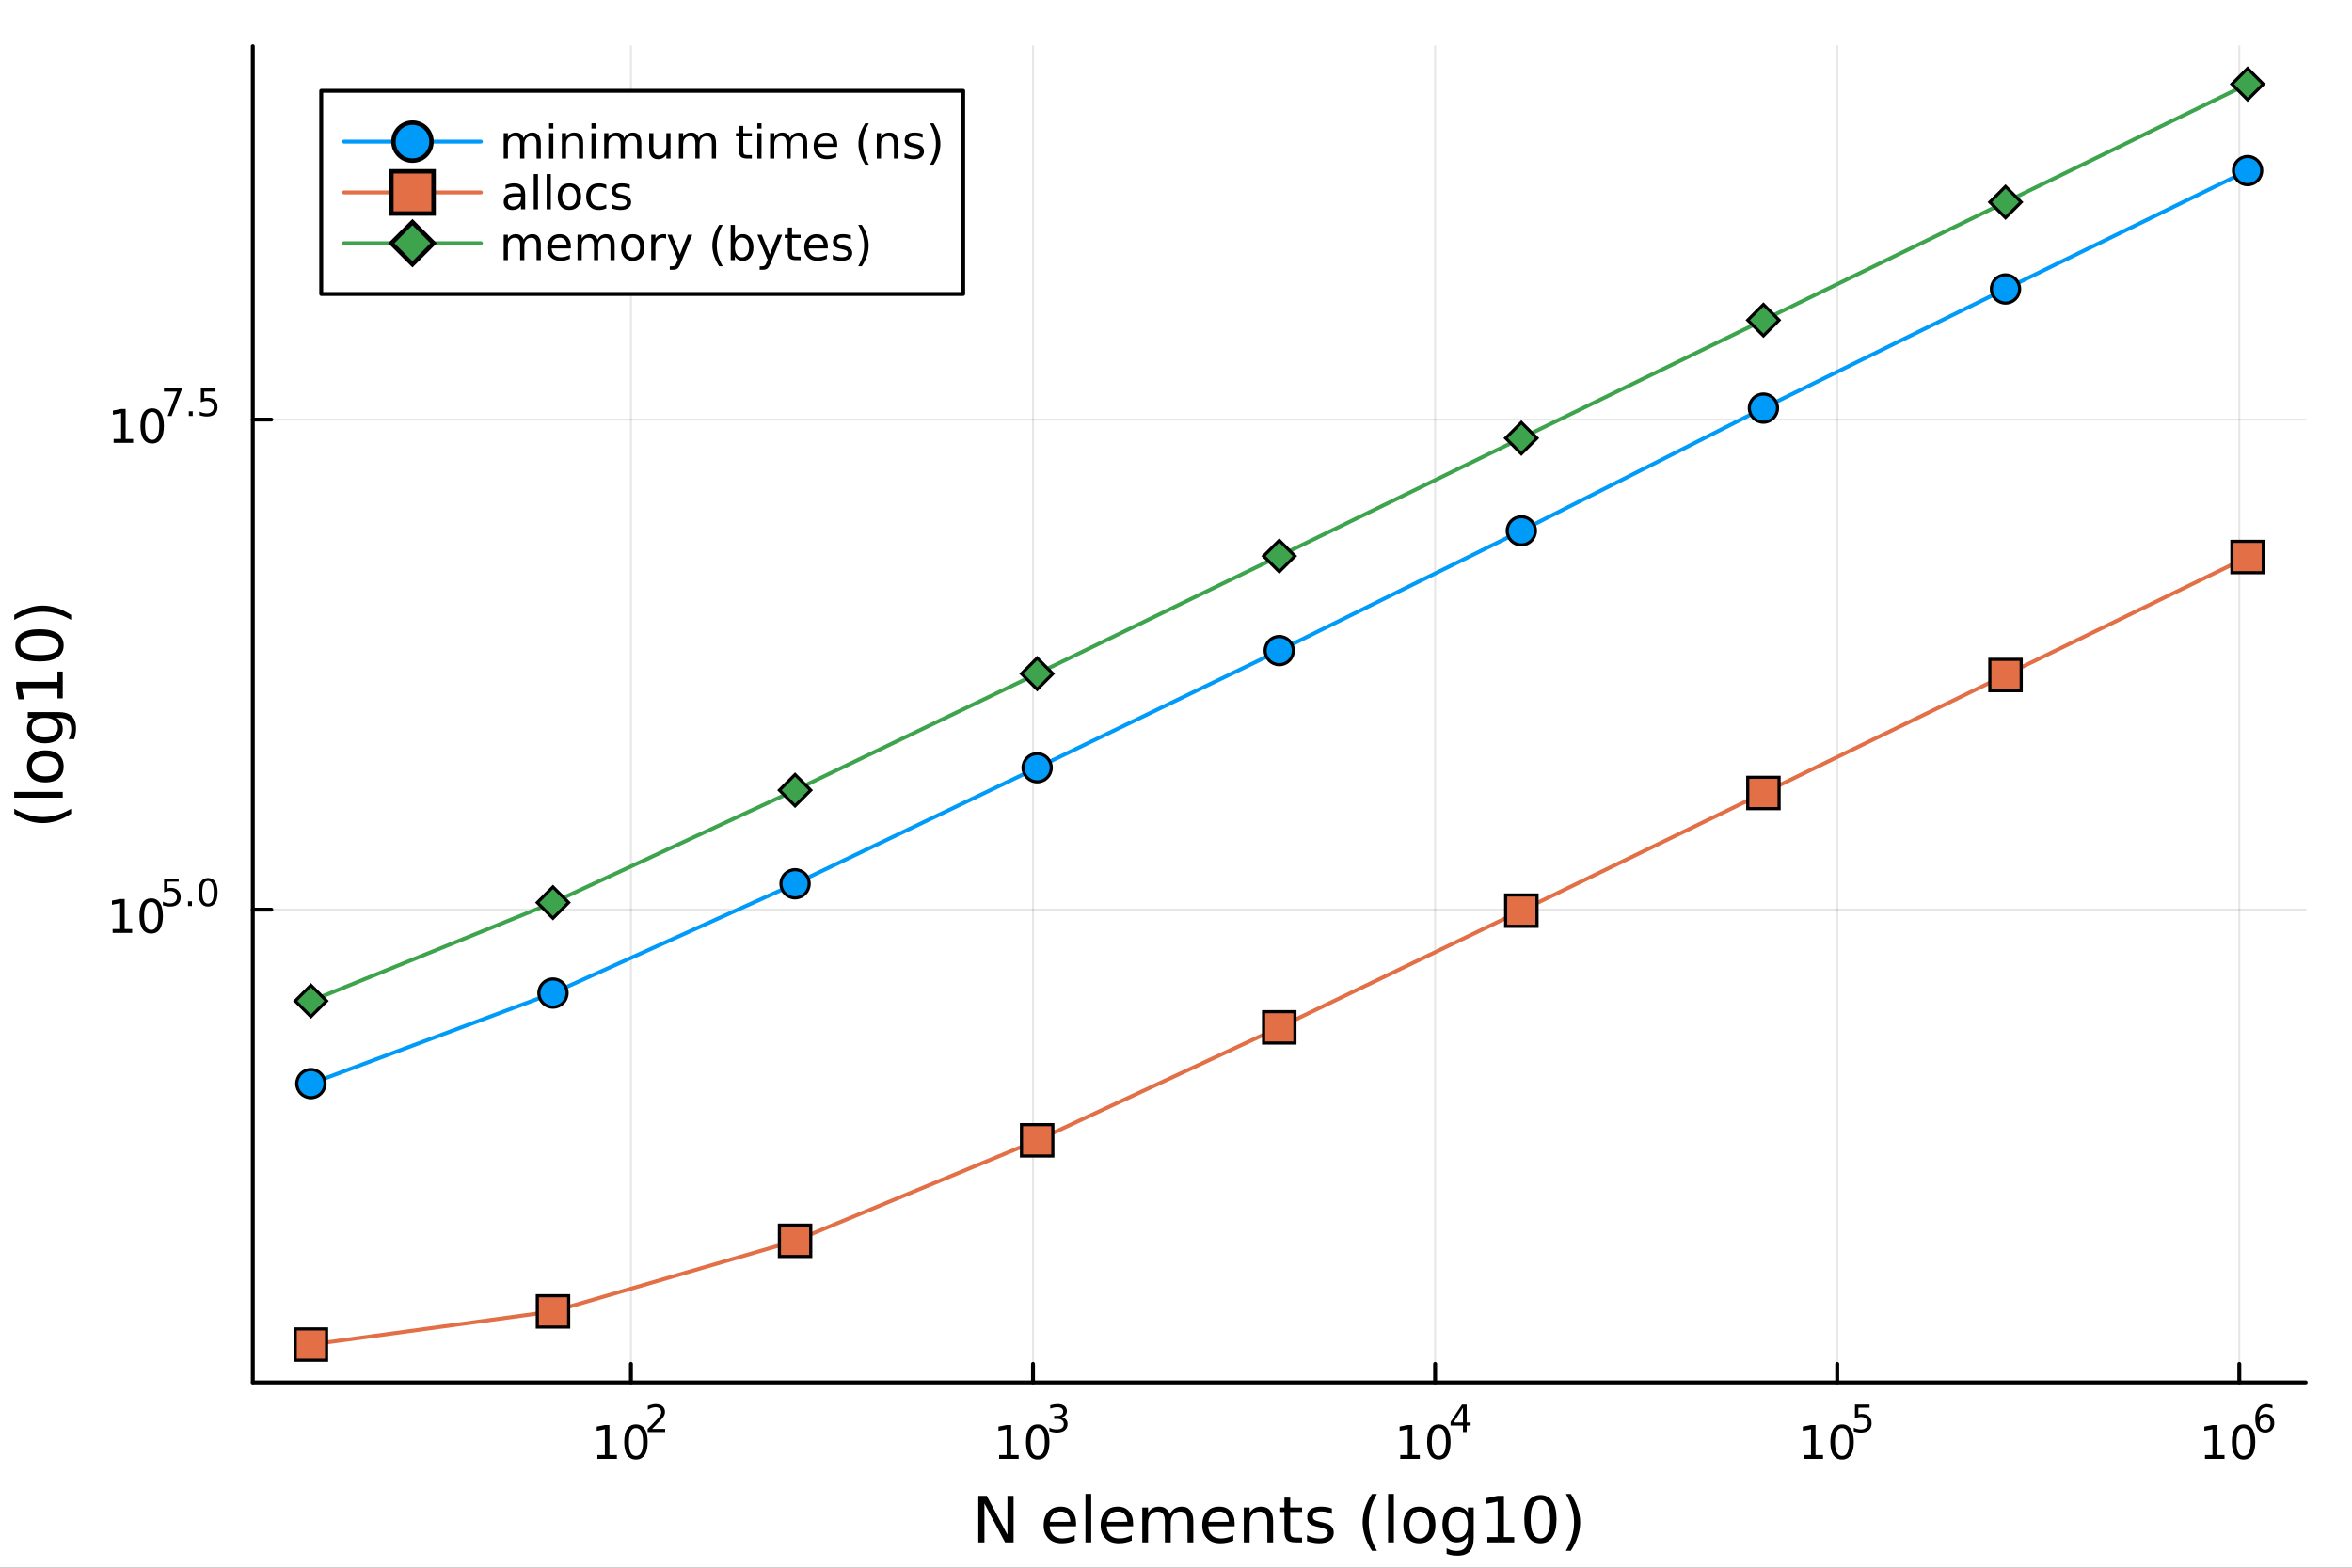 <?xml version="1.0" encoding="utf-8"?>
<svg xmlns="http://www.w3.org/2000/svg" xmlns:xlink="http://www.w3.org/1999/xlink" width="600" height="400" viewBox="0 0 2400 1600">
<rect x="0" y="0" width="2400" height="1600" fill="#333333" stroke="none"/>
<defs>
  <clipPath id="clip850">
    <rect x="0" y="0" width="2400" height="1600"/>
  </clipPath>
</defs>
<path clip-path="url(#clip850)" d="M0 1600 L2400 1600 L2400 0 L0 0  Z" fill="#ffffff" fill-rule="evenodd" fill-opacity="1"/>
<defs>
  <clipPath id="clip851">
    <rect x="480" y="0" width="1681" height="1600"/>
  </clipPath>
</defs>
<path clip-path="url(#clip850)" d="M257.955 1410.9 L2352.76 1410.9 L2352.76 47.244 L257.955 47.244  Z" fill="#ffffff" fill-rule="evenodd" fill-opacity="1"/>
<defs>
  <clipPath id="clip852">
    <rect x="257" y="47" width="2096" height="1365"/>
  </clipPath>
</defs>
<polyline clip-path="url(#clip852)" style="stroke:#000000; stroke-linecap:round; stroke-linejoin:round; stroke-width:2; stroke-opacity:0.1; fill:none" points="643.796,1410.9 643.796,47.244 "/>
<polyline clip-path="url(#clip852)" style="stroke:#000000; stroke-linecap:round; stroke-linejoin:round; stroke-width:2; stroke-opacity:0.1; fill:none" points="1054.1,1410.9 1054.1,47.244 "/>
<polyline clip-path="url(#clip852)" style="stroke:#000000; stroke-linecap:round; stroke-linejoin:round; stroke-width:2; stroke-opacity:0.1; fill:none" points="1464.41,1410.9 1464.41,47.244 "/>
<polyline clip-path="url(#clip852)" style="stroke:#000000; stroke-linecap:round; stroke-linejoin:round; stroke-width:2; stroke-opacity:0.1; fill:none" points="1874.71,1410.9 1874.71,47.244 "/>
<polyline clip-path="url(#clip852)" style="stroke:#000000; stroke-linecap:round; stroke-linejoin:round; stroke-width:2; stroke-opacity:0.1; fill:none" points="2285.02,1410.9 2285.02,47.244 "/>
<polyline clip-path="url(#clip850)" style="stroke:#000000; stroke-linecap:round; stroke-linejoin:round; stroke-width:4; stroke-opacity:1; fill:none" points="257.955,1410.9 2352.76,1410.9 "/>
<polyline clip-path="url(#clip850)" style="stroke:#000000; stroke-linecap:round; stroke-linejoin:round; stroke-width:4; stroke-opacity:1; fill:none" points="643.796,1410.9 643.796,1392 "/>
<polyline clip-path="url(#clip850)" style="stroke:#000000; stroke-linecap:round; stroke-linejoin:round; stroke-width:4; stroke-opacity:1; fill:none" points="1054.1,1410.9 1054.1,1392 "/>
<polyline clip-path="url(#clip850)" style="stroke:#000000; stroke-linecap:round; stroke-linejoin:round; stroke-width:4; stroke-opacity:1; fill:none" points="1464.41,1410.9 1464.41,1392 "/>
<polyline clip-path="url(#clip850)" style="stroke:#000000; stroke-linecap:round; stroke-linejoin:round; stroke-width:4; stroke-opacity:1; fill:none" points="1874.71,1410.9 1874.71,1392 "/>
<polyline clip-path="url(#clip850)" style="stroke:#000000; stroke-linecap:round; stroke-linejoin:round; stroke-width:4; stroke-opacity:1; fill:none" points="2285.02,1410.9 2285.02,1392 "/>
<path clip-path="url(#clip850)" d="M609.568 1485.02 L617.207 1485.02 L617.207 1458.66 L608.897 1460.32 L608.897 1456.06 L617.161 1454.4 L621.837 1454.4 L621.837 1485.02 L629.476 1485.02 L629.476 1488.96 L609.568 1488.96 L609.568 1485.02 Z" fill="#000000" fill-rule="nonzero" fill-opacity="1" /><path clip-path="url(#clip850)" d="M648.92 1457.48 Q645.309 1457.48 643.48 1461.04 Q641.675 1464.58 641.675 1471.71 Q641.675 1478.82 643.48 1482.38 Q645.309 1485.92 648.92 1485.92 Q652.554 1485.92 654.36 1482.38 Q656.188 1478.82 656.188 1471.71 Q656.188 1464.58 654.36 1461.04 Q652.554 1457.48 648.92 1457.48 M648.92 1453.77 Q654.73 1453.77 657.786 1458.38 Q660.864 1462.96 660.864 1471.71 Q660.864 1480.44 657.786 1485.04 Q654.73 1489.63 648.92 1489.63 Q643.11 1489.63 640.031 1485.04 Q636.976 1480.44 636.976 1471.71 Q636.976 1462.96 640.031 1458.38 Q643.11 1453.77 648.92 1453.77 Z" fill="#000000" fill-rule="nonzero" fill-opacity="1" /><path clip-path="url(#clip850)" d="M665.435 1458.35 L678.694 1458.35 L678.694 1461.55 L660.864 1461.55 L660.864 1458.35 Q663.027 1456.11 666.751 1452.35 Q670.494 1448.57 671.453 1447.48 Q673.277 1445.43 673.992 1444.02 Q674.726 1442.59 674.726 1441.22 Q674.726 1438.98 673.146 1437.57 Q671.585 1436.16 669.064 1436.16 Q667.278 1436.16 665.284 1436.78 Q663.309 1437.4 661.052 1438.66 L661.052 1434.82 Q663.347 1433.9 665.341 1433.43 Q667.334 1432.96 668.989 1432.96 Q673.353 1432.96 675.948 1435.14 Q678.544 1437.32 678.544 1440.97 Q678.544 1442.7 677.885 1444.26 Q677.246 1445.8 675.534 1447.91 Q675.064 1448.46 672.544 1451.07 Q670.024 1453.67 665.435 1458.35 Z" fill="#000000" fill-rule="nonzero" fill-opacity="1" /><path clip-path="url(#clip850)" d="M1019.54 1485.02 L1027.18 1485.02 L1027.18 1458.66 L1018.87 1460.32 L1018.87 1456.06 L1027.14 1454.4 L1031.81 1454.4 L1031.81 1485.02 L1039.45 1485.02 L1039.45 1488.96 L1019.54 1488.96 L1019.54 1485.02 Z" fill="#000000" fill-rule="nonzero" fill-opacity="1" /><path clip-path="url(#clip850)" d="M1058.9 1457.48 Q1055.29 1457.48 1053.46 1461.04 Q1051.65 1464.58 1051.65 1471.71 Q1051.65 1478.82 1053.46 1482.38 Q1055.29 1485.92 1058.9 1485.92 Q1062.53 1485.92 1064.34 1482.38 Q1066.16 1478.82 1066.16 1471.71 Q1066.16 1464.58 1064.34 1461.04 Q1062.53 1457.48 1058.9 1457.48 M1058.9 1453.77 Q1064.71 1453.77 1067.76 1458.38 Q1070.84 1462.96 1070.84 1471.71 Q1070.84 1480.44 1067.76 1485.04 Q1064.71 1489.63 1058.9 1489.63 Q1053.09 1489.63 1050.01 1485.04 Q1046.95 1480.44 1046.95 1471.71 Q1046.95 1462.96 1050.01 1458.38 Q1053.09 1453.77 1058.9 1453.77 Z" fill="#000000" fill-rule="nonzero" fill-opacity="1" /><path clip-path="url(#clip850)" d="M1083.54 1446.41 Q1086.26 1446.99 1087.79 1448.83 Q1089.33 1450.68 1089.33 1453.38 Q1089.33 1457.54 1086.47 1459.82 Q1083.61 1462.09 1078.34 1462.09 Q1076.58 1462.09 1074.7 1461.73 Q1072.83 1461.4 1070.84 1460.7 L1070.84 1457.03 Q1072.42 1457.95 1074.3 1458.42 Q1076.18 1458.89 1078.23 1458.89 Q1081.81 1458.89 1083.67 1457.48 Q1085.55 1456.07 1085.55 1453.38 Q1085.55 1450.9 1083.8 1449.51 Q1082.07 1448.1 1078.97 1448.1 L1075.69 1448.1 L1075.69 1444.98 L1079.12 1444.98 Q1081.92 1444.98 1083.4 1443.87 Q1084.89 1442.74 1084.89 1440.63 Q1084.89 1438.47 1083.35 1437.32 Q1081.82 1436.16 1078.97 1436.16 Q1077.4 1436.16 1075.62 1436.49 Q1073.83 1436.83 1071.69 1437.55 L1071.69 1434.16 Q1073.85 1433.56 1075.73 1433.26 Q1077.63 1432.96 1079.3 1432.96 Q1083.63 1432.96 1086.15 1434.93 Q1088.67 1436.89 1088.67 1440.24 Q1088.67 1442.57 1087.33 1444.19 Q1086 1445.79 1083.54 1446.41 Z" fill="#000000" fill-rule="nonzero" fill-opacity="1" /><path clip-path="url(#clip850)" d="M1428.86 1485.02 L1436.5 1485.02 L1436.5 1458.66 L1428.19 1460.32 L1428.19 1456.06 L1436.45 1454.4 L1441.13 1454.4 L1441.13 1485.02 L1448.77 1485.02 L1448.77 1488.96 L1428.86 1488.96 L1428.86 1485.02 Z" fill="#000000" fill-rule="nonzero" fill-opacity="1" /><path clip-path="url(#clip850)" d="M1468.21 1457.48 Q1464.6 1457.48 1462.77 1461.04 Q1460.97 1464.58 1460.97 1471.71 Q1460.97 1478.82 1462.77 1482.38 Q1464.6 1485.92 1468.21 1485.92 Q1471.85 1485.92 1473.65 1482.38 Q1475.48 1478.82 1475.48 1471.71 Q1475.48 1464.58 1473.65 1461.04 Q1471.85 1457.48 1468.21 1457.48 M1468.21 1453.77 Q1474.02 1453.77 1477.08 1458.38 Q1480.16 1462.96 1480.16 1471.71 Q1480.16 1480.44 1477.08 1485.04 Q1474.02 1489.63 1468.21 1489.63 Q1462.4 1489.63 1459.33 1485.04 Q1456.27 1480.44 1456.27 1471.71 Q1456.27 1462.96 1459.33 1458.38 Q1462.4 1453.77 1468.21 1453.77 Z" fill="#000000" fill-rule="nonzero" fill-opacity="1" /><path clip-path="url(#clip850)" d="M1492.83 1436.78 L1483.24 1451.77 L1492.83 1451.77 L1492.83 1436.78 M1491.84 1433.47 L1496.62 1433.47 L1496.62 1451.77 L1500.62 1451.77 L1500.62 1454.93 L1496.62 1454.93 L1496.62 1461.55 L1492.83 1461.55 L1492.83 1454.93 L1480.16 1454.93 L1480.16 1451.26 L1491.84 1433.47 Z" fill="#000000" fill-rule="nonzero" fill-opacity="1" /><path clip-path="url(#clip850)" d="M1840.31 1485.02 L1847.95 1485.02 L1847.95 1458.66 L1839.64 1460.32 L1839.64 1456.06 L1847.91 1454.4 L1852.58 1454.4 L1852.58 1485.02 L1860.22 1485.02 L1860.22 1488.96 L1840.31 1488.96 L1840.31 1485.02 Z" fill="#000000" fill-rule="nonzero" fill-opacity="1" /><path clip-path="url(#clip850)" d="M1879.67 1457.48 Q1876.06 1457.48 1874.23 1461.04 Q1872.42 1464.58 1872.42 1471.71 Q1872.42 1478.82 1874.23 1482.38 Q1876.06 1485.92 1879.67 1485.92 Q1883.3 1485.92 1885.11 1482.38 Q1886.94 1478.82 1886.94 1471.71 Q1886.94 1464.58 1885.11 1461.04 Q1883.3 1457.48 1879.67 1457.48 M1879.67 1453.77 Q1885.48 1453.77 1888.53 1458.38 Q1891.61 1462.96 1891.61 1471.71 Q1891.61 1480.44 1888.53 1485.04 Q1885.48 1489.63 1879.67 1489.63 Q1873.86 1489.63 1870.78 1485.04 Q1867.72 1480.44 1867.72 1471.71 Q1867.72 1462.96 1870.78 1458.38 Q1873.86 1453.77 1879.67 1453.77 Z" fill="#000000" fill-rule="nonzero" fill-opacity="1" /><path clip-path="url(#clip850)" d="M1892.8 1433.47 L1907.71 1433.47 L1907.71 1436.66 L1896.28 1436.66 L1896.28 1443.55 Q1897.1 1443.27 1897.93 1443.13 Q1898.76 1442.98 1899.59 1442.98 Q1904.29 1442.98 1907.03 1445.56 Q1909.78 1448.14 1909.78 1452.54 Q1909.78 1457.07 1906.96 1459.59 Q1904.14 1462.09 1899 1462.09 Q1897.23 1462.09 1895.39 1461.79 Q1893.57 1461.49 1891.61 1460.89 L1891.61 1457.07 Q1893.3 1457.99 1895.11 1458.44 Q1896.91 1458.89 1898.93 1458.89 Q1902.18 1458.89 1904.08 1457.18 Q1905.98 1455.47 1905.98 1452.54 Q1905.98 1449.6 1904.08 1447.89 Q1902.18 1446.18 1898.93 1446.18 Q1897.4 1446.18 1895.88 1446.52 Q1894.38 1446.86 1892.8 1447.57 L1892.8 1433.47 Z" fill="#000000" fill-rule="nonzero" fill-opacity="1" /><path clip-path="url(#clip850)" d="M2250.01 1485.02 L2257.65 1485.02 L2257.65 1458.66 L2249.34 1460.32 L2249.34 1456.06 L2257.6 1454.4 L2262.28 1454.4 L2262.28 1485.02 L2269.92 1485.02 L2269.92 1488.96 L2250.01 1488.96 L2250.01 1485.02 Z" fill="#000000" fill-rule="nonzero" fill-opacity="1" /><path clip-path="url(#clip850)" d="M2289.36 1457.48 Q2285.75 1457.48 2283.92 1461.04 Q2282.12 1464.58 2282.12 1471.71 Q2282.12 1478.82 2283.92 1482.38 Q2285.75 1485.92 2289.36 1485.92 Q2292.99 1485.92 2294.8 1482.38 Q2296.63 1478.82 2296.63 1471.71 Q2296.63 1464.58 2294.8 1461.04 Q2292.99 1457.48 2289.36 1457.48 M2289.36 1453.77 Q2295.17 1453.77 2298.23 1458.38 Q2301.31 1462.96 2301.31 1471.71 Q2301.31 1480.44 2298.23 1485.04 Q2295.17 1489.63 2289.36 1489.63 Q2283.55 1489.63 2280.47 1485.04 Q2277.42 1480.44 2277.42 1471.71 Q2277.42 1462.96 2280.47 1458.38 Q2283.55 1453.77 2289.36 1453.77 Z" fill="#000000" fill-rule="nonzero" fill-opacity="1" /><path clip-path="url(#clip850)" d="M2311.33 1445.99 Q2308.77 1445.99 2307.27 1447.74 Q2305.78 1449.49 2305.78 1452.54 Q2305.78 1455.57 2307.27 1457.33 Q2308.77 1459.08 2311.33 1459.08 Q2313.89 1459.08 2315.37 1457.33 Q2316.88 1455.57 2316.88 1452.54 Q2316.88 1449.49 2315.37 1447.74 Q2313.89 1445.99 2311.33 1445.99 M2318.87 1434.09 L2318.87 1437.55 Q2317.44 1436.87 2315.98 1436.51 Q2314.53 1436.16 2313.1 1436.16 Q2309.34 1436.16 2307.34 1438.69 Q2305.37 1441.23 2305.09 1446.37 Q2306.2 1444.73 2307.87 1443.87 Q2309.54 1442.98 2311.56 1442.98 Q2315.79 1442.98 2318.23 1445.56 Q2320.7 1448.12 2320.7 1452.54 Q2320.7 1456.86 2318.14 1459.48 Q2315.58 1462.09 2311.33 1462.09 Q2306.46 1462.09 2303.88 1458.37 Q2301.31 1454.62 2301.31 1447.53 Q2301.31 1440.88 2304.46 1436.93 Q2307.62 1432.96 2312.95 1432.96 Q2314.38 1432.96 2315.82 1433.24 Q2317.29 1433.52 2318.87 1434.09 Z" fill="#000000" fill-rule="nonzero" fill-opacity="1" /><path clip-path="url(#clip850)" d="M998.29 1526.67 L1006.95 1526.67 L1028.02 1566.42 L1028.02 1526.67 L1034.26 1526.67 L1034.26 1574.19 L1025.6 1574.19 L1004.53 1534.43 L1004.53 1574.19 L998.29 1574.19 L998.29 1526.67 Z" fill="#000000" fill-rule="nonzero" fill-opacity="1" /><path clip-path="url(#clip850)" d="M1098.01 1554.9 L1098.01 1557.76 L1071.08 1557.76 Q1071.46 1563.81 1074.71 1566.99 Q1077.99 1570.14 1083.81 1570.14 Q1087.19 1570.14 1090.34 1569.32 Q1093.52 1568.49 1096.64 1566.83 L1096.64 1572.37 Q1093.49 1573.71 1090.18 1574.41 Q1086.87 1575.11 1083.46 1575.11 Q1074.93 1575.11 1069.94 1570.14 Q1064.97 1565.18 1064.97 1556.71 Q1064.97 1547.96 1069.68 1542.83 Q1074.42 1537.68 1082.44 1537.68 Q1089.64 1537.68 1093.81 1542.33 Q1098.01 1546.94 1098.01 1554.9 M1092.15 1553.18 Q1092.09 1548.37 1089.45 1545.51 Q1086.84 1542.64 1082.51 1542.64 Q1077.61 1542.64 1074.65 1545.41 Q1071.72 1548.18 1071.27 1553.21 L1092.15 1553.18 Z" fill="#000000" fill-rule="nonzero" fill-opacity="1" /><path clip-path="url(#clip850)" d="M1107.62 1524.66 L1113.48 1524.66 L1113.48 1574.19 L1107.62 1574.19 L1107.62 1524.66 Z" fill="#000000" fill-rule="nonzero" fill-opacity="1" /><path clip-path="url(#clip850)" d="M1156.22 1554.9 L1156.22 1557.76 L1129.3 1557.76 Q1129.68 1563.81 1132.92 1566.99 Q1136.2 1570.14 1142.03 1570.14 Q1145.4 1570.14 1148.55 1569.32 Q1151.73 1568.49 1154.85 1566.83 L1154.85 1572.37 Q1151.7 1573.71 1148.39 1574.41 Q1145.08 1575.11 1141.68 1575.11 Q1133.15 1575.11 1128.15 1570.14 Q1123.18 1565.18 1123.18 1556.71 Q1123.18 1547.96 1127.9 1542.83 Q1132.64 1537.68 1140.66 1537.68 Q1147.85 1537.68 1152.02 1542.33 Q1156.22 1546.94 1156.22 1554.9 M1150.37 1553.18 Q1150.3 1548.37 1147.66 1545.51 Q1145.05 1542.64 1140.72 1542.64 Q1135.82 1542.64 1132.86 1545.41 Q1129.93 1548.18 1129.49 1553.21 L1150.37 1553.18 Z" fill="#000000" fill-rule="nonzero" fill-opacity="1" /><path clip-path="url(#clip850)" d="M1193.59 1545.38 Q1195.79 1541.43 1198.84 1539.56 Q1201.9 1537.68 1206.03 1537.68 Q1211.6 1537.68 1214.63 1541.59 Q1217.65 1545.48 1217.65 1552.67 L1217.65 1574.19 L1211.76 1574.19 L1211.76 1552.86 Q1211.76 1547.74 1209.95 1545.25 Q1208.14 1542.77 1204.41 1542.77 Q1199.86 1542.77 1197.22 1545.79 Q1194.58 1548.82 1194.58 1554.04 L1194.58 1574.19 L1188.69 1574.19 L1188.69 1552.86 Q1188.69 1547.7 1186.87 1545.25 Q1185.06 1542.77 1181.27 1542.77 Q1176.78 1542.77 1174.14 1545.83 Q1171.5 1548.85 1171.5 1554.04 L1171.5 1574.19 L1165.61 1574.19 L1165.61 1538.54 L1171.5 1538.54 L1171.5 1544.08 Q1173.51 1540.8 1176.31 1539.24 Q1179.11 1537.68 1182.96 1537.68 Q1186.84 1537.68 1189.55 1539.65 Q1192.28 1541.62 1193.59 1545.38 Z" fill="#000000" fill-rule="nonzero" fill-opacity="1" /><path clip-path="url(#clip850)" d="M1259.82 1554.9 L1259.82 1557.76 L1232.9 1557.76 Q1233.28 1563.81 1236.53 1566.99 Q1239.8 1570.14 1245.63 1570.14 Q1249 1570.14 1252.15 1569.32 Q1255.34 1568.49 1258.46 1566.83 L1258.46 1572.37 Q1255.31 1573.71 1251.99 1574.41 Q1248.68 1575.11 1245.28 1575.11 Q1236.75 1575.11 1231.75 1570.14 Q1226.79 1565.18 1226.79 1556.71 Q1226.79 1547.96 1231.5 1542.83 Q1236.24 1537.68 1244.26 1537.68 Q1251.45 1537.68 1255.62 1542.33 Q1259.82 1546.94 1259.82 1554.9 M1253.97 1553.18 Q1253.9 1548.37 1251.26 1545.51 Q1248.65 1542.64 1244.32 1542.64 Q1239.42 1542.64 1236.46 1545.41 Q1233.53 1548.18 1233.09 1553.21 L1253.97 1553.18 Z" fill="#000000" fill-rule="nonzero" fill-opacity="1" /><path clip-path="url(#clip850)" d="M1299.07 1552.67 L1299.07 1574.19 L1293.21 1574.19 L1293.21 1552.86 Q1293.21 1547.8 1291.24 1545.29 Q1289.27 1542.77 1285.32 1542.77 Q1280.58 1542.77 1277.84 1545.79 Q1275.1 1548.82 1275.1 1554.04 L1275.1 1574.19 L1269.21 1574.19 L1269.21 1538.54 L1275.1 1538.54 L1275.1 1544.08 Q1277.2 1540.86 1280.04 1539.27 Q1282.9 1537.68 1286.62 1537.68 Q1292.77 1537.68 1295.92 1541.5 Q1299.07 1545.29 1299.07 1552.67 Z" fill="#000000" fill-rule="nonzero" fill-opacity="1" /><path clip-path="url(#clip850)" d="M1316.54 1528.42 L1316.54 1538.54 L1328.61 1538.54 L1328.61 1543.09 L1316.54 1543.09 L1316.54 1562.44 Q1316.54 1566.8 1317.72 1568.04 Q1318.93 1569.28 1322.59 1569.28 L1328.61 1569.28 L1328.61 1574.19 L1322.59 1574.19 Q1315.81 1574.19 1313.23 1571.67 Q1310.65 1569.12 1310.65 1562.44 L1310.65 1543.09 L1306.36 1543.09 L1306.36 1538.54 L1310.65 1538.54 L1310.65 1528.42 L1316.54 1528.42 Z" fill="#000000" fill-rule="nonzero" fill-opacity="1" /><path clip-path="url(#clip850)" d="M1359.03 1539.59 L1359.03 1545.13 Q1356.55 1543.85 1353.88 1543.22 Q1351.2 1542.58 1348.34 1542.58 Q1343.98 1542.58 1341.78 1543.92 Q1339.62 1545.25 1339.62 1547.93 Q1339.62 1549.96 1341.18 1551.14 Q1342.74 1552.29 1347.45 1553.34 L1349.45 1553.78 Q1355.69 1555.12 1358.3 1557.57 Q1360.94 1559.99 1360.94 1564.35 Q1360.94 1569.32 1357 1572.21 Q1353.08 1575.11 1346.21 1575.11 Q1343.34 1575.11 1340.22 1574.54 Q1337.14 1573.99 1333.7 1572.88 L1333.7 1566.83 Q1336.95 1568.52 1340.1 1569.38 Q1343.25 1570.21 1346.33 1570.21 Q1350.47 1570.21 1352.7 1568.81 Q1354.93 1567.37 1354.93 1564.8 Q1354.93 1562.41 1353.31 1561.14 Q1351.71 1559.86 1346.27 1558.68 L1344.23 1558.21 Q1338.79 1557.06 1336.37 1554.71 Q1333.95 1552.32 1333.95 1548.18 Q1333.95 1543.15 1337.52 1540.42 Q1341.08 1537.68 1347.64 1537.68 Q1350.89 1537.68 1353.75 1538.16 Q1356.62 1538.63 1359.03 1539.59 Z" fill="#000000" fill-rule="nonzero" fill-opacity="1" /><path clip-path="url(#clip850)" d="M1405.06 1524.72 Q1400.79 1532.04 1398.72 1539.21 Q1396.66 1546.37 1396.66 1553.72 Q1396.66 1561.07 1398.72 1568.3 Q1400.83 1575.49 1405.06 1582.78 L1399.97 1582.78 Q1395.19 1575.3 1392.8 1568.07 Q1390.45 1560.85 1390.45 1553.72 Q1390.45 1546.62 1392.8 1539.43 Q1395.16 1532.24 1399.97 1524.72 L1405.06 1524.72 Z" fill="#000000" fill-rule="nonzero" fill-opacity="1" /><path clip-path="url(#clip850)" d="M1416.42 1524.66 L1422.28 1524.66 L1422.28 1574.19 L1416.42 1574.19 L1416.42 1524.66 Z" fill="#000000" fill-rule="nonzero" fill-opacity="1" /><path clip-path="url(#clip850)" d="M1448.35 1542.64 Q1443.63 1542.64 1440.9 1546.34 Q1438.16 1550 1438.16 1556.39 Q1438.16 1562.79 1440.87 1566.48 Q1443.6 1570.14 1448.35 1570.14 Q1453.02 1570.14 1455.76 1566.45 Q1458.5 1562.76 1458.5 1556.39 Q1458.5 1550.06 1455.76 1546.37 Q1453.02 1542.64 1448.35 1542.64 M1448.35 1537.68 Q1455.98 1537.68 1460.34 1542.64 Q1464.7 1547.61 1464.7 1556.39 Q1464.7 1565.15 1460.34 1570.14 Q1455.98 1575.11 1448.35 1575.11 Q1440.67 1575.11 1436.31 1570.14 Q1431.99 1565.15 1431.99 1556.39 Q1431.99 1547.61 1436.31 1542.64 Q1440.67 1537.68 1448.35 1537.68 Z" fill="#000000" fill-rule="nonzero" fill-opacity="1" /><path clip-path="url(#clip850)" d="M1497.87 1555.95 Q1497.87 1549.58 1495.23 1546.08 Q1492.62 1542.58 1487.88 1542.58 Q1483.17 1542.58 1480.52 1546.08 Q1477.91 1549.58 1477.91 1555.95 Q1477.91 1562.28 1480.52 1565.78 Q1483.17 1569.28 1487.88 1569.28 Q1492.62 1569.28 1495.23 1565.78 Q1497.87 1562.28 1497.87 1555.95 M1503.73 1569.76 Q1503.73 1578.86 1499.68 1583.29 Q1495.64 1587.74 1487.3 1587.74 Q1484.22 1587.74 1481.48 1587.27 Q1478.74 1586.82 1476.16 1585.87 L1476.16 1580.17 Q1478.74 1581.57 1481.26 1582.24 Q1483.77 1582.91 1486.38 1582.91 Q1492.14 1582.91 1495.01 1579.88 Q1497.87 1576.89 1497.87 1570.81 L1497.87 1567.92 Q1496.06 1571.07 1493.22 1572.63 Q1490.39 1574.19 1486.44 1574.19 Q1479.89 1574.19 1475.88 1569.19 Q1471.87 1564.19 1471.87 1555.95 Q1471.87 1547.67 1475.88 1542.68 Q1479.89 1537.68 1486.44 1537.68 Q1490.39 1537.68 1493.22 1539.24 Q1496.06 1540.8 1497.87 1543.95 L1497.87 1538.54 L1503.73 1538.54 L1503.73 1569.76 Z" fill="#000000" fill-rule="nonzero" fill-opacity="1" /><path clip-path="url(#clip850)" d="M1517.73 1568.77 L1528.23 1568.77 L1528.23 1532.52 L1516.81 1534.81 L1516.81 1528.96 L1528.17 1526.67 L1534.6 1526.67 L1534.6 1568.77 L1545.1 1568.77 L1545.1 1574.19 L1517.73 1574.19 L1517.73 1568.77 Z" fill="#000000" fill-rule="nonzero" fill-opacity="1" /><path clip-path="url(#clip850)" d="M1571.84 1530.9 Q1566.87 1530.9 1564.36 1535.8 Q1561.88 1540.67 1561.88 1550.47 Q1561.88 1560.24 1564.36 1565.15 Q1566.87 1570.02 1571.84 1570.02 Q1576.84 1570.02 1579.32 1565.15 Q1581.83 1560.24 1581.83 1550.47 Q1581.83 1540.67 1579.32 1535.8 Q1576.84 1530.9 1571.84 1530.9 M1571.84 1525.81 Q1579.83 1525.81 1584.03 1532.14 Q1588.26 1538.44 1588.26 1550.47 Q1588.26 1562.47 1584.03 1568.81 Q1579.83 1575.11 1571.84 1575.11 Q1563.85 1575.11 1559.62 1568.81 Q1555.42 1562.47 1555.42 1550.47 Q1555.42 1538.44 1559.62 1532.14 Q1563.85 1525.81 1571.84 1525.81 Z" fill="#000000" fill-rule="nonzero" fill-opacity="1" /><path clip-path="url(#clip850)" d="M1597.81 1524.72 L1602.9 1524.72 Q1607.68 1532.24 1610.03 1539.43 Q1612.42 1546.62 1612.42 1553.72 Q1612.42 1560.85 1610.03 1568.07 Q1607.68 1575.3 1602.9 1582.78 L1597.81 1582.78 Q1602.05 1575.49 1604.11 1568.3 Q1606.21 1561.07 1606.21 1553.72 Q1606.21 1546.37 1604.11 1539.21 Q1602.05 1532.04 1597.81 1524.72 Z" fill="#000000" fill-rule="nonzero" fill-opacity="1" /><polyline clip-path="url(#clip852)" style="stroke:#000000; stroke-linecap:round; stroke-linejoin:round; stroke-width:2; stroke-opacity:0.1; fill:none" points="257.955,928.381 2352.76,928.381 "/>
<polyline clip-path="url(#clip852)" style="stroke:#000000; stroke-linecap:round; stroke-linejoin:round; stroke-width:2; stroke-opacity:0.1; fill:none" points="257.955,428.235 2352.76,428.235 "/>
<polyline clip-path="url(#clip850)" style="stroke:#000000; stroke-linecap:round; stroke-linejoin:round; stroke-width:4; stroke-opacity:1; fill:none" points="257.955,1410.9 257.955,47.244 "/>
<polyline clip-path="url(#clip850)" style="stroke:#000000; stroke-linecap:round; stroke-linejoin:round; stroke-width:4; stroke-opacity:1; fill:none" points="257.955,928.381 276.853,928.381 "/>
<polyline clip-path="url(#clip850)" style="stroke:#000000; stroke-linecap:round; stroke-linejoin:round; stroke-width:4; stroke-opacity:1; fill:none" points="257.955,428.235 276.853,428.235 "/>
<path clip-path="url(#clip850)" d="M114.931 948.173 L122.57 948.173 L122.57 921.808 L114.26 923.474 L114.26 919.215 L122.524 917.548 L127.2 917.548 L127.2 948.173 L134.839 948.173 L134.839 952.108 L114.931 952.108 L114.931 948.173 Z" fill="#000000" fill-rule="nonzero" fill-opacity="1" /><path clip-path="url(#clip850)" d="M154.283 920.627 Q150.672 920.627 148.843 924.192 Q147.038 927.733 147.038 934.863 Q147.038 941.969 148.843 945.534 Q150.672 949.076 154.283 949.076 Q157.917 949.076 159.723 945.534 Q161.552 941.969 161.552 934.863 Q161.552 927.733 159.723 924.192 Q157.917 920.627 154.283 920.627 M154.283 916.923 Q160.093 916.923 163.149 921.53 Q166.227 926.113 166.227 934.863 Q166.227 943.59 163.149 948.196 Q160.093 952.78 154.283 952.78 Q148.473 952.78 145.394 948.196 Q142.339 943.59 142.339 934.863 Q142.339 926.113 145.394 921.53 Q148.473 916.923 154.283 916.923 Z" fill="#000000" fill-rule="nonzero" fill-opacity="1" /><path clip-path="url(#clip850)" d="M167.412 896.618 L182.327 896.618 L182.327 899.815 L170.892 899.815 L170.892 906.699 Q171.719 906.417 172.547 906.285 Q173.374 906.135 174.202 906.135 Q178.904 906.135 181.65 908.711 Q184.396 911.288 184.396 915.689 Q184.396 920.222 181.575 922.742 Q178.753 925.243 173.619 925.243 Q171.851 925.243 170.008 924.942 Q168.183 924.641 166.227 924.04 L166.227 920.222 Q167.92 921.143 169.726 921.595 Q171.531 922.046 173.544 922.046 Q176.797 922.046 178.697 920.334 Q180.597 918.623 180.597 915.689 Q180.597 912.755 178.697 911.043 Q176.797 909.332 173.544 909.332 Q172.02 909.332 170.497 909.67 Q168.992 910.009 167.412 910.724 L167.412 896.618 Z" fill="#000000" fill-rule="nonzero" fill-opacity="1" /><path clip-path="url(#clip850)" d="M191.881 919.921 L195.85 919.921 L195.85 924.698 L191.881 924.698 L191.881 919.921 Z" fill="#000000" fill-rule="nonzero" fill-opacity="1" /><path clip-path="url(#clip850)" d="M212.25 899.119 Q209.316 899.119 207.83 902.016 Q206.363 904.893 206.363 910.686 Q206.363 916.46 207.83 919.356 Q209.316 922.234 212.25 922.234 Q215.203 922.234 216.67 919.356 Q218.156 916.46 218.156 910.686 Q218.156 904.893 216.67 902.016 Q215.203 899.119 212.25 899.119 M212.25 896.11 Q216.971 896.11 219.453 899.853 Q221.955 903.577 221.955 910.686 Q221.955 917.777 219.453 921.519 Q216.971 925.243 212.25 925.243 Q207.529 925.243 205.028 921.519 Q202.545 917.777 202.545 910.686 Q202.545 903.577 205.028 899.853 Q207.529 896.11 212.25 896.11 Z" fill="#000000" fill-rule="nonzero" fill-opacity="1" /><path clip-path="url(#clip850)" d="M115.928 448.027 L123.567 448.027 L123.567 421.662 L115.257 423.328 L115.257 419.069 L123.521 417.403 L128.197 417.403 L128.197 448.027 L135.836 448.027 L135.836 451.963 L115.928 451.963 L115.928 448.027 Z" fill="#000000" fill-rule="nonzero" fill-opacity="1" /><path clip-path="url(#clip850)" d="M155.28 420.481 Q151.669 420.481 149.84 424.046 Q148.035 427.588 148.035 434.717 Q148.035 441.824 149.84 445.388 Q151.669 448.93 155.28 448.93 Q158.914 448.93 160.72 445.388 Q162.548 441.824 162.548 434.717 Q162.548 427.588 160.72 424.046 Q158.914 420.481 155.28 420.481 M155.28 416.778 Q161.09 416.778 164.146 421.384 Q167.224 425.967 167.224 434.717 Q167.224 443.444 164.146 448.051 Q161.09 452.634 155.28 452.634 Q149.47 452.634 146.391 448.051 Q143.336 443.444 143.336 434.717 Q143.336 425.967 146.391 421.384 Q149.47 416.778 155.28 416.778 Z" fill="#000000" fill-rule="nonzero" fill-opacity="1" /><path clip-path="url(#clip850)" d="M167.224 396.472 L185.28 396.472 L185.28 398.09 L175.086 424.552 L171.117 424.552 L180.709 399.669 L167.224 399.669 L167.224 396.472 Z" fill="#000000" fill-rule="nonzero" fill-opacity="1" /><path clip-path="url(#clip850)" d="M192.69 419.775 L196.658 419.775 L196.658 424.552 L192.69 424.552 L192.69 419.775 Z" fill="#000000" fill-rule="nonzero" fill-opacity="1" /><path clip-path="url(#clip850)" d="M204.971 396.472 L219.886 396.472 L219.886 399.669 L208.451 399.669 L208.451 406.553 Q209.278 406.271 210.106 406.139 Q210.934 405.989 211.761 405.989 Q216.463 405.989 219.209 408.566 Q221.955 411.142 221.955 415.543 Q221.955 420.076 219.134 422.596 Q216.313 425.098 211.178 425.098 Q209.41 425.098 207.567 424.797 Q205.743 424.496 203.787 423.894 L203.787 420.076 Q205.479 420.997 207.285 421.449 Q209.09 421.9 211.103 421.9 Q214.357 421.9 216.256 420.189 Q218.156 418.477 218.156 415.543 Q218.156 412.609 216.256 410.898 Q214.357 409.186 211.103 409.186 Q209.579 409.186 208.056 409.525 Q206.551 409.863 204.971 410.578 L204.971 396.472 Z" fill="#000000" fill-rule="nonzero" fill-opacity="1" /><path clip-path="url(#clip850)" d="M14.543 825.447 Q21.863 829.712 29.025 831.781 Q36.186 833.85 43.538 833.85 Q50.891 833.85 58.116 831.781 Q65.309 829.68 72.598 825.447 L72.598 830.54 Q65.118 835.314 57.893 837.701 Q50.668 840.056 43.538 840.056 Q36.441 840.056 29.247 837.701 Q22.054 835.346 14.543 830.54 L14.543 825.447 Z" fill="#000000" fill-rule="nonzero" fill-opacity="1" /><path clip-path="url(#clip850)" d="M14.479 814.084 L14.479 808.228 L64.004 808.228 L64.004 814.084 L14.479 814.084 Z" fill="#000000" fill-rule="nonzero" fill-opacity="1" /><path clip-path="url(#clip850)" d="M32.462 782.16 Q32.462 786.871 36.154 789.608 Q39.815 792.345 46.212 792.345 Q52.609 792.345 56.302 789.64 Q59.962 786.903 59.962 782.16 Q59.962 777.482 56.27 774.744 Q52.578 772.007 46.212 772.007 Q39.878 772.007 36.186 774.744 Q32.462 777.482 32.462 782.16 M27.497 782.16 Q27.497 774.522 32.462 770.161 Q37.427 765.8 46.212 765.8 Q54.965 765.8 59.962 770.161 Q64.927 774.522 64.927 782.16 Q64.927 789.831 59.962 794.192 Q54.965 798.52 46.212 798.52 Q37.427 798.52 32.462 794.192 Q27.497 789.831 27.497 782.16 Z" fill="#000000" fill-rule="nonzero" fill-opacity="1" /><path clip-path="url(#clip850)" d="M45.766 732.635 Q39.401 732.635 35.9 735.277 Q32.398 737.887 32.398 742.629 Q32.398 747.34 35.9 749.982 Q39.401 752.592 45.766 752.592 Q52.1 752.592 55.601 749.982 Q59.103 747.34 59.103 742.629 Q59.103 737.887 55.601 735.277 Q52.1 732.635 45.766 732.635 M59.58 726.779 Q68.683 726.779 73.107 730.821 Q77.563 734.863 77.563 743.202 Q77.563 746.29 77.086 749.027 Q76.64 751.764 75.685 754.342 L69.988 754.342 Q71.388 751.764 72.057 749.25 Q72.725 746.735 72.725 744.125 Q72.725 738.364 69.701 735.5 Q66.71 732.635 60.63 732.635 L57.734 732.635 Q60.885 734.449 62.445 737.282 Q64.004 740.115 64.004 744.062 Q64.004 750.618 59.007 754.629 Q54.01 758.639 45.766 758.639 Q37.491 758.639 32.494 754.629 Q27.497 750.618 27.497 744.062 Q27.497 740.115 29.056 737.282 Q30.616 734.449 33.767 732.635 L28.356 732.635 L28.356 726.779 L59.58 726.779 Z" fill="#000000" fill-rule="nonzero" fill-opacity="1" /><path clip-path="url(#clip850)" d="M58.593 712.774 L58.593 702.271 L22.341 702.271 L24.632 713.697 L18.776 713.697 L16.484 702.334 L16.484 695.905 L58.593 695.905 L58.593 685.402 L64.004 685.402 L64.004 712.774 L58.593 712.774 Z" fill="#000000" fill-rule="nonzero" fill-opacity="1" /><path clip-path="url(#clip850)" d="M20.717 658.666 Q20.717 663.631 25.619 666.145 Q30.489 668.628 40.292 668.628 Q50.063 668.628 54.965 666.145 Q59.835 663.631 59.835 658.666 Q59.835 653.669 54.965 651.186 Q50.063 648.671 40.292 648.671 Q30.489 648.671 25.619 651.186 Q20.717 653.669 20.717 658.666 M15.625 658.666 Q15.625 650.677 21.959 646.475 Q28.261 642.242 40.292 642.242 Q52.291 642.242 58.625 646.475 Q64.927 650.677 64.927 658.666 Q64.927 666.655 58.625 670.888 Q52.291 675.089 40.292 675.089 Q28.261 675.089 21.959 670.888 Q15.625 666.655 15.625 658.666 Z" fill="#000000" fill-rule="nonzero" fill-opacity="1" /><path clip-path="url(#clip850)" d="M14.543 632.694 L14.543 627.601 Q22.054 622.827 29.247 620.471 Q36.441 618.084 43.538 618.084 Q50.668 618.084 57.893 620.471 Q65.118 622.827 72.598 627.601 L72.598 632.694 Q65.309 628.46 58.116 626.392 Q50.891 624.291 43.538 624.291 Q36.186 624.291 29.025 626.392 Q21.863 628.46 14.543 632.694 Z" fill="#000000" fill-rule="nonzero" fill-opacity="1" /><polyline clip-path="url(#clip852)" style="stroke:#009af9; stroke-linecap:round; stroke-linejoin:round; stroke-width:4; stroke-opacity:1; fill:none" points="317.242,1105.97 564.27,1013.56 811.299,901.998 1058.33,783.553 1305.36,664.002 1552.38,541.772 1799.41,416.532 2046.44,294.933 2293.47,174.107 "/>
<circle clip-path="url(#clip852)" cx="317.242" cy="1105.97" r="14.4" fill="#009af9" fill-rule="evenodd" fill-opacity="1" stroke="#000000" stroke-opacity="1" stroke-width="3.2"/>
<circle clip-path="url(#clip852)" cx="564.27" cy="1013.56" r="14.4" fill="#009af9" fill-rule="evenodd" fill-opacity="1" stroke="#000000" stroke-opacity="1" stroke-width="3.2"/>
<circle clip-path="url(#clip852)" cx="811.299" cy="901.998" r="14.4" fill="#009af9" fill-rule="evenodd" fill-opacity="1" stroke="#000000" stroke-opacity="1" stroke-width="3.2"/>
<circle clip-path="url(#clip852)" cx="1058.33" cy="783.553" r="14.4" fill="#009af9" fill-rule="evenodd" fill-opacity="1" stroke="#000000" stroke-opacity="1" stroke-width="3.2"/>
<circle clip-path="url(#clip852)" cx="1305.36" cy="664.002" r="14.4" fill="#009af9" fill-rule="evenodd" fill-opacity="1" stroke="#000000" stroke-opacity="1" stroke-width="3.2"/>
<circle clip-path="url(#clip852)" cx="1552.38" cy="541.772" r="14.4" fill="#009af9" fill-rule="evenodd" fill-opacity="1" stroke="#000000" stroke-opacity="1" stroke-width="3.2"/>
<circle clip-path="url(#clip852)" cx="1799.41" cy="416.532" r="14.4" fill="#009af9" fill-rule="evenodd" fill-opacity="1" stroke="#000000" stroke-opacity="1" stroke-width="3.2"/>
<circle clip-path="url(#clip852)" cx="2046.44" cy="294.933" r="14.4" fill="#009af9" fill-rule="evenodd" fill-opacity="1" stroke="#000000" stroke-opacity="1" stroke-width="3.2"/>
<circle clip-path="url(#clip852)" cx="2293.47" cy="174.107" r="14.4" fill="#009af9" fill-rule="evenodd" fill-opacity="1" stroke="#000000" stroke-opacity="1" stroke-width="3.2"/>
<polyline clip-path="url(#clip852)" style="stroke:#e26f46; stroke-linecap:round; stroke-linejoin:round; stroke-width:4; stroke-opacity:1; fill:none" points="317.242,1372.3 564.27,1338.43 811.299,1266.38 1058.33,1163.83 1305.36,1048.53 1552.38,929.417 1799.41,809.307 2046.44,688.945 2293.47,568.519 "/>
<path clip-path="url(#clip852)" d="M301.242 1356.3 L301.242 1388.3 L333.242 1388.3 L333.242 1356.3 L301.242 1356.3 Z" fill="#e26f46" fill-rule="evenodd" fill-opacity="1" stroke="#000000" stroke-opacity="1" stroke-width="3.2"/>
<path clip-path="url(#clip852)" d="M548.27 1322.43 L548.27 1354.43 L580.27 1354.43 L580.27 1322.43 L548.27 1322.43 Z" fill="#e26f46" fill-rule="evenodd" fill-opacity="1" stroke="#000000" stroke-opacity="1" stroke-width="3.2"/>
<path clip-path="url(#clip852)" d="M795.299 1250.38 L795.299 1282.38 L827.299 1282.38 L827.299 1250.38 L795.299 1250.38 Z" fill="#e26f46" fill-rule="evenodd" fill-opacity="1" stroke="#000000" stroke-opacity="1" stroke-width="3.2"/>
<path clip-path="url(#clip852)" d="M1042.33 1147.83 L1042.33 1179.83 L1074.33 1179.83 L1074.33 1147.83 L1042.33 1147.83 Z" fill="#e26f46" fill-rule="evenodd" fill-opacity="1" stroke="#000000" stroke-opacity="1" stroke-width="3.2"/>
<path clip-path="url(#clip852)" d="M1289.36 1032.53 L1289.36 1064.53 L1321.36 1064.53 L1321.36 1032.53 L1289.36 1032.53 Z" fill="#e26f46" fill-rule="evenodd" fill-opacity="1" stroke="#000000" stroke-opacity="1" stroke-width="3.2"/>
<path clip-path="url(#clip852)" d="M1536.38 913.417 L1536.38 945.417 L1568.38 945.417 L1568.38 913.417 L1536.38 913.417 Z" fill="#e26f46" fill-rule="evenodd" fill-opacity="1" stroke="#000000" stroke-opacity="1" stroke-width="3.2"/>
<path clip-path="url(#clip852)" d="M1783.41 793.307 L1783.41 825.307 L1815.41 825.307 L1815.41 793.307 L1783.41 793.307 Z" fill="#e26f46" fill-rule="evenodd" fill-opacity="1" stroke="#000000" stroke-opacity="1" stroke-width="3.2"/>
<path clip-path="url(#clip852)" d="M2030.44 672.945 L2030.44 704.945 L2062.44 704.945 L2062.44 672.945 L2030.44 672.945 Z" fill="#e26f46" fill-rule="evenodd" fill-opacity="1" stroke="#000000" stroke-opacity="1" stroke-width="3.2"/>
<path clip-path="url(#clip852)" d="M2277.47 552.519 L2277.47 584.519 L2309.47 584.519 L2309.47 552.519 L2277.47 552.519 Z" fill="#e26f46" fill-rule="evenodd" fill-opacity="1" stroke="#000000" stroke-opacity="1" stroke-width="3.2"/>
<polyline clip-path="url(#clip852)" style="stroke:#3da44d; stroke-linecap:round; stroke-linejoin:round; stroke-width:4; stroke-opacity:1; fill:none" points="317.242,1021.58 564.27,921.193 811.299,806.489 1058.33,687.604 1305.36,567.522 1552.38,447.159 1799.41,326.73 2046.44,206.285 2293.47,85.838 "/>
<path clip-path="url(#clip852)" d="M317.242 1005.58 L301.242 1021.58 L317.242 1037.58 L333.242 1021.58 L317.242 1005.58 Z" fill="#3da44d" fill-rule="evenodd" fill-opacity="1" stroke="#000000" stroke-opacity="1" stroke-width="3.2"/>
<path clip-path="url(#clip852)" d="M564.27 905.193 L548.27 921.193 L564.27 937.193 L580.27 921.193 L564.27 905.193 Z" fill="#3da44d" fill-rule="evenodd" fill-opacity="1" stroke="#000000" stroke-opacity="1" stroke-width="3.2"/>
<path clip-path="url(#clip852)" d="M811.299 790.489 L795.299 806.489 L811.299 822.489 L827.299 806.489 L811.299 790.489 Z" fill="#3da44d" fill-rule="evenodd" fill-opacity="1" stroke="#000000" stroke-opacity="1" stroke-width="3.2"/>
<path clip-path="url(#clip852)" d="M1058.33 671.604 L1042.33 687.604 L1058.33 703.604 L1074.33 687.604 L1058.33 671.604 Z" fill="#3da44d" fill-rule="evenodd" fill-opacity="1" stroke="#000000" stroke-opacity="1" stroke-width="3.2"/>
<path clip-path="url(#clip852)" d="M1305.36 551.522 L1289.36 567.522 L1305.36 583.522 L1321.36 567.522 L1305.36 551.522 Z" fill="#3da44d" fill-rule="evenodd" fill-opacity="1" stroke="#000000" stroke-opacity="1" stroke-width="3.2"/>
<path clip-path="url(#clip852)" d="M1552.38 431.159 L1536.38 447.159 L1552.38 463.159 L1568.38 447.159 L1552.38 431.159 Z" fill="#3da44d" fill-rule="evenodd" fill-opacity="1" stroke="#000000" stroke-opacity="1" stroke-width="3.2"/>
<path clip-path="url(#clip852)" d="M1799.41 310.73 L1783.41 326.73 L1799.41 342.73 L1815.41 326.73 L1799.41 310.73 Z" fill="#3da44d" fill-rule="evenodd" fill-opacity="1" stroke="#000000" stroke-opacity="1" stroke-width="3.2"/>
<path clip-path="url(#clip852)" d="M2046.44 190.285 L2030.44 206.285 L2046.44 222.285 L2062.44 206.285 L2046.44 190.285 Z" fill="#3da44d" fill-rule="evenodd" fill-opacity="1" stroke="#000000" stroke-opacity="1" stroke-width="3.2"/>
<path clip-path="url(#clip852)" d="M2293.47 69.838 L2277.47 85.838 L2293.47 101.838 L2309.47 85.838 L2293.47 69.838 Z" fill="#3da44d" fill-rule="evenodd" fill-opacity="1" stroke="#000000" stroke-opacity="1" stroke-width="3.2"/>
<path clip-path="url(#clip850)" d="M327.782 300.059 L982.838 300.059 L982.838 92.699 L327.782 92.699  Z" fill="#ffffff" fill-rule="evenodd" fill-opacity="1"/>
<polyline clip-path="url(#clip850)" style="stroke:#000000; stroke-linecap:round; stroke-linejoin:round; stroke-width:4; stroke-opacity:1; fill:none" points="327.782,300.059 982.838,300.059 982.838,92.699 327.782,92.699 327.782,300.059 "/>
<polyline clip-path="url(#clip850)" style="stroke:#009af9; stroke-linecap:round; stroke-linejoin:round; stroke-width:4; stroke-opacity:1; fill:none" points="351.057,144.539 490.711,144.539 "/>
<circle clip-path="url(#clip850)" cx="420.884" cy="144.539" r="19.396" fill="#009af9" fill-rule="evenodd" fill-opacity="1" stroke="#000000" stroke-opacity="1" stroke-width="4.551"/>
<path clip-path="url(#clip850)" d="M534.333 140.87 Q535.93 138 538.153 136.634 Q540.375 135.268 543.384 135.268 Q547.435 135.268 549.634 138.116 Q551.833 140.94 551.833 146.171 L551.833 161.819 L547.551 161.819 L547.551 146.31 Q547.551 142.583 546.231 140.778 Q544.912 138.972 542.204 138.972 Q538.893 138.972 536.972 141.171 Q535.051 143.37 535.051 147.166 L535.051 161.819 L530.768 161.819 L530.768 146.31 Q530.768 142.56 529.449 140.778 Q528.13 138.972 525.375 138.972 Q522.111 138.972 520.19 141.194 Q518.269 143.393 518.269 147.166 L518.269 161.819 L513.986 161.819 L513.986 135.893 L518.269 135.893 L518.269 139.921 Q519.727 137.537 521.764 136.403 Q523.801 135.268 526.602 135.268 Q529.426 135.268 531.393 136.704 Q533.384 138.139 534.333 140.87 Z" fill="#000000" fill-rule="nonzero" fill-opacity="1" /><path clip-path="url(#clip850)" d="M560.328 135.893 L564.588 135.893 L564.588 161.819 L560.328 161.819 L560.328 135.893 M560.328 125.801 L564.588 125.801 L564.588 131.194 L560.328 131.194 L560.328 125.801 Z" fill="#000000" fill-rule="nonzero" fill-opacity="1" /><path clip-path="url(#clip850)" d="M595.051 146.171 L595.051 161.819 L590.791 161.819 L590.791 146.31 Q590.791 142.629 589.356 140.801 Q587.921 138.972 585.051 138.972 Q581.602 138.972 579.611 141.171 Q577.62 143.37 577.62 147.166 L577.62 161.819 L573.338 161.819 L573.338 135.893 L577.62 135.893 L577.62 139.921 Q579.148 137.583 581.208 136.426 Q583.291 135.268 586 135.268 Q590.467 135.268 592.759 138.046 Q595.051 140.801 595.051 146.171 Z" fill="#000000" fill-rule="nonzero" fill-opacity="1" /><path clip-path="url(#clip850)" d="M603.546 135.893 L607.805 135.893 L607.805 161.819 L603.546 161.819 L603.546 135.893 M603.546 125.801 L607.805 125.801 L607.805 131.194 L603.546 131.194 L603.546 125.801 Z" fill="#000000" fill-rule="nonzero" fill-opacity="1" /><path clip-path="url(#clip850)" d="M636.902 140.87 Q638.499 138 640.722 136.634 Q642.944 135.268 645.953 135.268 Q650.004 135.268 652.203 138.116 Q654.402 140.94 654.402 146.171 L654.402 161.819 L650.12 161.819 L650.12 146.31 Q650.12 142.583 648.8 140.778 Q647.481 138.972 644.772 138.972 Q641.462 138.972 639.541 141.171 Q637.62 143.37 637.62 147.166 L637.62 161.819 L633.337 161.819 L633.337 146.31 Q633.337 142.56 632.018 140.778 Q630.698 138.972 627.944 138.972 Q624.68 138.972 622.759 141.194 Q620.837 143.393 620.837 147.166 L620.837 161.819 L616.555 161.819 L616.555 135.893 L620.837 135.893 L620.837 139.921 Q622.296 137.537 624.333 136.403 Q626.37 135.268 629.171 135.268 Q631.995 135.268 633.962 136.704 Q635.953 138.139 636.902 140.87 Z" fill="#000000" fill-rule="nonzero" fill-opacity="1" /><path clip-path="url(#clip850)" d="M662.458 151.588 L662.458 135.893 L666.717 135.893 L666.717 151.426 Q666.717 155.106 668.152 156.958 Q669.587 158.787 672.458 158.787 Q675.907 158.787 677.897 156.588 Q679.911 154.389 679.911 150.592 L679.911 135.893 L684.17 135.893 L684.17 161.819 L679.911 161.819 L679.911 157.838 Q678.36 160.199 676.3 161.356 Q674.263 162.49 671.555 162.49 Q667.087 162.49 664.772 159.713 Q662.458 156.935 662.458 151.588 M673.175 135.268 L673.175 135.268 Z" fill="#000000" fill-rule="nonzero" fill-opacity="1" /><path clip-path="url(#clip850)" d="M713.129 140.87 Q714.726 138 716.948 136.634 Q719.17 135.268 722.179 135.268 Q726.23 135.268 728.429 138.116 Q730.628 140.94 730.628 146.171 L730.628 161.819 L726.346 161.819 L726.346 146.31 Q726.346 142.583 725.027 140.778 Q723.707 138.972 720.999 138.972 Q717.689 138.972 715.767 141.171 Q713.846 143.37 713.846 147.166 L713.846 161.819 L709.564 161.819 L709.564 146.31 Q709.564 142.56 708.244 140.778 Q706.925 138.972 704.17 138.972 Q700.906 138.972 698.985 141.194 Q697.064 143.393 697.064 147.166 L697.064 161.819 L692.781 161.819 L692.781 135.893 L697.064 135.893 L697.064 139.921 Q698.522 137.537 700.559 136.403 Q702.596 135.268 705.397 135.268 Q708.221 135.268 710.189 136.704 Q712.18 138.139 713.129 140.87 Z" fill="#000000" fill-rule="nonzero" fill-opacity="1" /><path clip-path="url(#clip850)" d="M758.406 128.532 L758.406 135.893 L767.179 135.893 L767.179 139.204 L758.406 139.204 L758.406 153.278 Q758.406 156.449 759.263 157.352 Q760.142 158.254 762.804 158.254 L767.179 158.254 L767.179 161.819 L762.804 161.819 Q757.874 161.819 755.999 159.99 Q754.124 158.139 754.124 153.278 L754.124 139.204 L750.999 139.204 L750.999 135.893 L754.124 135.893 L754.124 128.532 L758.406 128.532 Z" fill="#000000" fill-rule="nonzero" fill-opacity="1" /><path clip-path="url(#clip850)" d="M772.781 135.893 L777.04 135.893 L777.04 161.819 L772.781 161.819 L772.781 135.893 M772.781 125.801 L777.04 125.801 L777.04 131.194 L772.781 131.194 L772.781 125.801 Z" fill="#000000" fill-rule="nonzero" fill-opacity="1" /><path clip-path="url(#clip850)" d="M806.137 140.87 Q807.735 138 809.957 136.634 Q812.179 135.268 815.188 135.268 Q819.239 135.268 821.438 138.116 Q823.637 140.94 823.637 146.171 L823.637 161.819 L819.355 161.819 L819.355 146.31 Q819.355 142.583 818.035 140.778 Q816.716 138.972 814.008 138.972 Q810.698 138.972 808.776 141.171 Q806.855 143.37 806.855 147.166 L806.855 161.819 L802.573 161.819 L802.573 146.31 Q802.573 142.56 801.253 140.778 Q799.934 138.972 797.179 138.972 Q793.915 138.972 791.994 141.194 Q790.073 143.393 790.073 147.166 L790.073 161.819 L785.79 161.819 L785.79 135.893 L790.073 135.893 L790.073 139.921 Q791.531 137.537 793.568 136.403 Q795.605 135.268 798.406 135.268 Q801.23 135.268 803.198 136.704 Q805.188 138.139 806.137 140.87 Z" fill="#000000" fill-rule="nonzero" fill-opacity="1" /><path clip-path="url(#clip850)" d="M854.308 147.791 L854.308 149.875 L834.725 149.875 Q835.003 154.273 837.364 156.588 Q839.748 158.879 843.984 158.879 Q846.438 158.879 848.73 158.278 Q851.045 157.676 853.313 156.472 L853.313 160.5 Q851.021 161.472 848.614 161.981 Q846.207 162.49 843.73 162.49 Q837.526 162.49 833.892 158.879 Q830.281 155.268 830.281 149.111 Q830.281 142.745 833.707 139.018 Q837.156 135.268 842.989 135.268 Q848.22 135.268 851.253 138.648 Q854.308 142.004 854.308 147.791 M850.049 146.541 Q850.003 143.046 848.082 140.963 Q846.183 138.879 843.035 138.879 Q839.47 138.879 837.318 140.893 Q835.188 142.907 834.864 146.565 L850.049 146.541 Z" fill="#000000" fill-rule="nonzero" fill-opacity="1" /><path clip-path="url(#clip850)" d="M886.6 125.847 Q883.498 131.171 881.993 136.38 Q880.489 141.588 880.489 146.935 Q880.489 152.282 881.993 157.537 Q883.521 162.768 886.6 168.069 L882.896 168.069 Q879.424 162.629 877.688 157.375 Q875.975 152.12 875.975 146.935 Q875.975 141.773 877.688 136.542 Q879.401 131.31 882.896 125.847 L886.6 125.847 Z" fill="#000000" fill-rule="nonzero" fill-opacity="1" /><path clip-path="url(#clip850)" d="M916.415 146.171 L916.415 161.819 L912.155 161.819 L912.155 146.31 Q912.155 142.629 910.72 140.801 Q909.285 138.972 906.415 138.972 Q902.966 138.972 900.975 141.171 Q898.984 143.37 898.984 147.166 L898.984 161.819 L894.702 161.819 L894.702 135.893 L898.984 135.893 L898.984 139.921 Q900.512 137.583 902.572 136.426 Q904.655 135.268 907.364 135.268 Q911.831 135.268 914.123 138.046 Q916.415 140.801 916.415 146.171 Z" fill="#000000" fill-rule="nonzero" fill-opacity="1" /><path clip-path="url(#clip850)" d="M941.438 136.657 L941.438 140.685 Q939.632 139.759 937.688 139.296 Q935.743 138.833 933.66 138.833 Q930.489 138.833 928.891 139.805 Q927.317 140.778 927.317 142.722 Q927.317 144.204 928.451 145.06 Q929.586 145.893 933.012 146.657 L934.47 146.981 Q939.007 147.954 940.905 149.736 Q942.826 151.495 942.826 154.666 Q942.826 158.278 939.956 160.384 Q937.109 162.49 932.109 162.49 Q930.026 162.49 927.757 162.074 Q925.512 161.68 923.012 160.87 L923.012 156.472 Q925.373 157.699 927.664 158.324 Q929.956 158.926 932.201 158.926 Q935.211 158.926 936.831 157.907 Q938.451 156.866 938.451 154.991 Q938.451 153.254 937.271 152.328 Q936.113 151.403 932.155 150.546 L930.674 150.199 Q926.715 149.366 924.956 147.653 Q923.197 145.916 923.197 142.907 Q923.197 139.25 925.789 137.259 Q928.382 135.268 933.151 135.268 Q935.512 135.268 937.595 135.616 Q939.678 135.963 941.438 136.657 Z" fill="#000000" fill-rule="nonzero" fill-opacity="1" /><path clip-path="url(#clip850)" d="M948.938 125.847 L952.641 125.847 Q956.113 131.31 957.826 136.542 Q959.562 141.773 959.562 146.935 Q959.562 152.12 957.826 157.375 Q956.113 162.629 952.641 168.069 L948.938 168.069 Q952.016 162.768 953.521 157.537 Q955.049 152.282 955.049 146.935 Q955.049 141.588 953.521 136.38 Q952.016 131.171 948.938 125.847 Z" fill="#000000" fill-rule="nonzero" fill-opacity="1" /><polyline clip-path="url(#clip850)" style="stroke:#e26f46; stroke-linecap:round; stroke-linejoin:round; stroke-width:4; stroke-opacity:1; fill:none" points="351.057,196.379 490.711,196.379 "/>
<path clip-path="url(#clip850)" d="M399.332 174.828 L399.332 217.931 L442.435 217.931 L442.435 174.828 L399.332 174.828 Z" fill="#e26f46" fill-rule="evenodd" fill-opacity="1" stroke="#000000" stroke-opacity="1" stroke-width="4.551"/>
<path clip-path="url(#clip850)" d="M527.389 200.627 Q522.227 200.627 520.236 201.807 Q518.245 202.988 518.245 205.835 Q518.245 208.104 519.727 209.446 Q521.231 210.766 523.801 210.766 Q527.343 210.766 529.472 208.266 Q531.625 205.743 531.625 201.576 L531.625 200.627 L527.389 200.627 M535.884 198.868 L535.884 213.659 L531.625 213.659 L531.625 209.724 Q530.167 212.085 527.991 213.219 Q525.815 214.33 522.667 214.33 Q518.685 214.33 516.324 212.108 Q513.986 209.863 513.986 206.113 Q513.986 201.738 516.903 199.516 Q519.843 197.294 525.653 197.294 L531.625 197.294 L531.625 196.877 Q531.625 193.937 529.68 192.34 Q527.759 190.719 524.264 190.719 Q522.042 190.719 519.935 191.252 Q517.829 191.784 515.884 192.849 L515.884 188.914 Q518.222 188.011 520.421 187.571 Q522.62 187.108 524.704 187.108 Q530.329 187.108 533.106 190.025 Q535.884 192.942 535.884 198.868 Z" fill="#000000" fill-rule="nonzero" fill-opacity="1" /><path clip-path="url(#clip850)" d="M544.657 177.641 L548.916 177.641 L548.916 213.659 L544.657 213.659 L544.657 177.641 Z" fill="#000000" fill-rule="nonzero" fill-opacity="1" /><path clip-path="url(#clip850)" d="M557.828 177.641 L562.088 177.641 L562.088 213.659 L557.828 213.659 L557.828 177.641 Z" fill="#000000" fill-rule="nonzero" fill-opacity="1" /><path clip-path="url(#clip850)" d="M581.046 190.719 Q577.62 190.719 575.629 193.405 Q573.639 196.067 573.639 200.719 Q573.639 205.372 575.606 208.057 Q577.597 210.719 581.046 210.719 Q584.449 210.719 586.439 208.034 Q588.43 205.349 588.43 200.719 Q588.43 196.113 586.439 193.428 Q584.449 190.719 581.046 190.719 M581.046 187.108 Q586.601 187.108 589.773 190.719 Q592.944 194.331 592.944 200.719 Q592.944 207.085 589.773 210.719 Q586.601 214.33 581.046 214.33 Q575.467 214.33 572.296 210.719 Q569.148 207.085 569.148 200.719 Q569.148 194.331 572.296 190.719 Q575.467 187.108 581.046 187.108 Z" fill="#000000" fill-rule="nonzero" fill-opacity="1" /><path clip-path="url(#clip850)" d="M618.661 188.729 L618.661 192.71 Q616.856 191.715 615.027 191.229 Q613.222 190.719 611.37 190.719 Q607.226 190.719 604.935 193.358 Q602.643 195.974 602.643 200.719 Q602.643 205.465 604.935 208.104 Q607.226 210.719 611.37 210.719 Q613.222 210.719 615.027 210.233 Q616.856 209.724 618.661 208.729 L618.661 212.664 Q616.879 213.497 614.958 213.914 Q613.06 214.33 610.907 214.33 Q605.05 214.33 601.601 210.65 Q598.152 206.969 598.152 200.719 Q598.152 194.377 601.625 190.743 Q605.12 187.108 611.185 187.108 Q613.152 187.108 615.027 187.525 Q616.902 187.919 618.661 188.729 Z" fill="#000000" fill-rule="nonzero" fill-opacity="1" /><path clip-path="url(#clip850)" d="M642.597 188.497 L642.597 192.525 Q640.791 191.599 638.847 191.136 Q636.902 190.673 634.819 190.673 Q631.648 190.673 630.05 191.645 Q628.476 192.618 628.476 194.562 Q628.476 196.044 629.611 196.9 Q630.745 197.733 634.171 198.497 L635.629 198.821 Q640.166 199.794 642.064 201.576 Q643.985 203.335 643.985 206.506 Q643.985 210.118 641.115 212.224 Q638.268 214.33 633.268 214.33 Q631.185 214.33 628.916 213.914 Q626.671 213.52 624.171 212.71 L624.171 208.312 Q626.532 209.539 628.823 210.164 Q631.115 210.766 633.36 210.766 Q636.37 210.766 637.99 209.747 Q639.61 208.706 639.61 206.831 Q639.61 205.094 638.43 204.168 Q637.273 203.243 633.314 202.386 L631.833 202.039 Q627.874 201.206 626.115 199.493 Q624.356 197.756 624.356 194.747 Q624.356 191.09 626.948 189.099 Q629.541 187.108 634.31 187.108 Q636.671 187.108 638.754 187.456 Q640.837 187.803 642.597 188.497 Z" fill="#000000" fill-rule="nonzero" fill-opacity="1" /><polyline clip-path="url(#clip850)" style="stroke:#3da44d; stroke-linecap:round; stroke-linejoin:round; stroke-width:4; stroke-opacity:1; fill:none" points="351.057,248.219 490.711,248.219 "/>
<path clip-path="url(#clip850)" d="M420.884 226.668 L399.332 248.219 L420.884 269.771 L442.435 248.219 L420.884 226.668 Z" fill="#3da44d" fill-rule="evenodd" fill-opacity="1" stroke="#000000" stroke-opacity="1" stroke-width="4.551"/>
<path clip-path="url(#clip850)" d="M534.333 244.55 Q535.93 241.68 538.153 240.314 Q540.375 238.948 543.384 238.948 Q547.435 238.948 549.634 241.796 Q551.833 244.62 551.833 249.851 L551.833 265.499 L547.551 265.499 L547.551 249.99 Q547.551 246.263 546.231 244.458 Q544.912 242.652 542.204 242.652 Q538.893 242.652 536.972 244.851 Q535.051 247.05 535.051 250.846 L535.051 265.499 L530.768 265.499 L530.768 249.99 Q530.768 246.24 529.449 244.458 Q528.13 242.652 525.375 242.652 Q522.111 242.652 520.19 244.874 Q518.269 247.073 518.269 250.846 L518.269 265.499 L513.986 265.499 L513.986 239.573 L518.269 239.573 L518.269 243.601 Q519.727 241.217 521.764 240.083 Q523.801 238.948 526.602 238.948 Q529.426 238.948 531.393 240.384 Q533.384 241.819 534.333 244.55 Z" fill="#000000" fill-rule="nonzero" fill-opacity="1" /><path clip-path="url(#clip850)" d="M582.504 251.471 L582.504 253.555 L562.921 253.555 Q563.199 257.953 565.56 260.268 Q567.944 262.559 572.18 262.559 Q574.634 262.559 576.926 261.958 Q579.24 261.356 581.509 260.152 L581.509 264.18 Q579.217 265.152 576.81 265.661 Q574.402 266.17 571.926 266.17 Q565.722 266.17 562.088 262.559 Q558.477 258.948 558.477 252.791 Q558.477 246.425 561.903 242.698 Q565.352 238.948 571.185 238.948 Q576.416 238.948 579.449 242.328 Q582.504 245.684 582.504 251.471 M578.245 250.221 Q578.199 246.726 576.277 244.643 Q574.379 242.559 571.231 242.559 Q567.666 242.559 565.514 244.573 Q563.384 246.587 563.06 250.245 L578.245 250.221 Z" fill="#000000" fill-rule="nonzero" fill-opacity="1" /><path clip-path="url(#clip850)" d="M609.68 244.55 Q611.277 241.68 613.499 240.314 Q615.722 238.948 618.731 238.948 Q622.782 238.948 624.981 241.796 Q627.18 244.62 627.18 249.851 L627.18 265.499 L622.898 265.499 L622.898 249.99 Q622.898 246.263 621.578 244.458 Q620.259 242.652 617.55 242.652 Q614.24 242.652 612.319 244.851 Q610.398 247.05 610.398 250.846 L610.398 265.499 L606.115 265.499 L606.115 249.99 Q606.115 246.24 604.796 244.458 Q603.476 242.652 600.722 242.652 Q597.458 242.652 595.537 244.874 Q593.615 247.073 593.615 250.846 L593.615 265.499 L589.333 265.499 L589.333 239.573 L593.615 239.573 L593.615 243.601 Q595.074 241.217 597.111 240.083 Q599.148 238.948 601.949 238.948 Q604.773 238.948 606.74 240.384 Q608.731 241.819 609.68 244.55 Z" fill="#000000" fill-rule="nonzero" fill-opacity="1" /><path clip-path="url(#clip850)" d="M645.722 242.559 Q642.296 242.559 640.305 245.245 Q638.314 247.907 638.314 252.559 Q638.314 257.212 640.282 259.897 Q642.272 262.559 645.722 262.559 Q649.124 262.559 651.115 259.874 Q653.106 257.189 653.106 252.559 Q653.106 247.953 651.115 245.268 Q649.124 242.559 645.722 242.559 M645.722 238.948 Q651.277 238.948 654.448 242.559 Q657.62 246.171 657.62 252.559 Q657.62 258.925 654.448 262.559 Q651.277 266.17 645.722 266.17 Q640.143 266.17 636.972 262.559 Q633.823 258.925 633.823 252.559 Q633.823 246.171 636.972 242.559 Q640.143 238.948 645.722 238.948 Z" fill="#000000" fill-rule="nonzero" fill-opacity="1" /><path clip-path="url(#clip850)" d="M679.703 243.555 Q678.985 243.138 678.129 242.953 Q677.295 242.745 676.277 242.745 Q672.666 242.745 670.721 245.106 Q668.8 247.444 668.8 251.842 L668.8 265.499 L664.518 265.499 L664.518 239.573 L668.8 239.573 L668.8 243.601 Q670.143 241.24 672.295 240.106 Q674.448 238.948 677.527 238.948 Q677.967 238.948 678.499 239.018 Q679.032 239.064 679.68 239.18 L679.703 243.555 Z" fill="#000000" fill-rule="nonzero" fill-opacity="1" /><path clip-path="url(#clip850)" d="M694.957 267.907 Q693.152 272.536 691.439 273.948 Q689.726 275.36 686.856 275.36 L683.453 275.36 L683.453 271.795 L685.953 271.795 Q687.712 271.795 688.684 270.962 Q689.656 270.129 690.837 267.027 L691.601 265.083 L681.115 239.573 L685.629 239.573 L693.731 259.851 L701.832 239.573 L706.346 239.573 L694.957 267.907 Z" fill="#000000" fill-rule="nonzero" fill-opacity="1" /><path clip-path="url(#clip850)" d="M737.527 229.527 Q734.425 234.851 732.92 240.06 Q731.416 245.268 731.416 250.615 Q731.416 255.962 732.92 261.217 Q734.448 266.448 737.527 271.749 L733.823 271.749 Q730.351 266.309 728.615 261.055 Q726.902 255.8 726.902 250.615 Q726.902 245.453 728.615 240.222 Q730.328 234.99 733.823 229.527 L737.527 229.527 Z" fill="#000000" fill-rule="nonzero" fill-opacity="1" /><path clip-path="url(#clip850)" d="M764.401 252.559 Q764.401 247.86 762.457 245.198 Q760.536 242.513 757.156 242.513 Q753.777 242.513 751.832 245.198 Q749.911 247.86 749.911 252.559 Q749.911 257.258 751.832 259.944 Q753.777 262.606 757.156 262.606 Q760.536 262.606 762.457 259.944 Q764.401 257.258 764.401 252.559 M749.911 243.509 Q751.253 241.194 753.29 240.083 Q755.351 238.948 758.198 238.948 Q762.92 238.948 765.86 242.698 Q768.823 246.448 768.823 252.559 Q768.823 258.671 765.86 262.42 Q762.92 266.17 758.198 266.17 Q755.351 266.17 753.29 265.059 Q751.253 263.925 749.911 261.61 L749.911 265.499 L745.628 265.499 L745.628 229.481 L749.911 229.481 L749.911 243.509 Z" fill="#000000" fill-rule="nonzero" fill-opacity="1" /><path clip-path="url(#clip850)" d="M786.67 267.907 Q784.864 272.536 783.151 273.948 Q781.438 275.36 778.568 275.36 L775.165 275.36 L775.165 271.795 L777.665 271.795 Q779.425 271.795 780.397 270.962 Q781.369 270.129 782.55 267.027 L783.313 265.083 L772.827 239.573 L777.341 239.573 L785.443 259.851 L793.545 239.573 L798.059 239.573 L786.67 267.907 Z" fill="#000000" fill-rule="nonzero" fill-opacity="1" /><path clip-path="url(#clip850)" d="M808.151 232.212 L808.151 239.573 L816.924 239.573 L816.924 242.884 L808.151 242.884 L808.151 256.958 Q808.151 260.129 809.008 261.032 Q809.887 261.934 812.549 261.934 L816.924 261.934 L816.924 265.499 L812.549 265.499 Q807.619 265.499 805.744 263.67 Q803.869 261.819 803.869 256.958 L803.869 242.884 L800.744 242.884 L800.744 239.573 L803.869 239.573 L803.869 232.212 L808.151 232.212 Z" fill="#000000" fill-rule="nonzero" fill-opacity="1" /><path clip-path="url(#clip850)" d="M844.702 251.471 L844.702 253.555 L825.119 253.555 Q825.396 257.953 827.758 260.268 Q830.142 262.559 834.378 262.559 Q836.832 262.559 839.123 261.958 Q841.438 261.356 843.707 260.152 L843.707 264.18 Q841.415 265.152 839.008 265.661 Q836.6 266.17 834.123 266.17 Q827.92 266.17 824.285 262.559 Q820.674 258.948 820.674 252.791 Q820.674 246.425 824.1 242.698 Q827.549 238.948 833.383 238.948 Q838.614 238.948 841.646 242.328 Q844.702 245.684 844.702 251.471 M840.443 250.221 Q840.396 246.726 838.475 244.643 Q836.577 242.559 833.429 242.559 Q829.864 242.559 827.711 244.573 Q825.582 246.587 825.258 250.245 L840.443 250.221 Z" fill="#000000" fill-rule="nonzero" fill-opacity="1" /><path clip-path="url(#clip850)" d="M868.22 240.337 L868.22 244.365 Q866.415 243.439 864.47 242.976 Q862.526 242.513 860.443 242.513 Q857.271 242.513 855.674 243.485 Q854.1 244.458 854.1 246.402 Q854.1 247.884 855.234 248.74 Q856.369 249.573 859.794 250.337 L861.253 250.661 Q865.79 251.634 867.688 253.416 Q869.609 255.175 869.609 258.346 Q869.609 261.958 866.739 264.064 Q863.892 266.17 858.892 266.17 Q856.808 266.17 854.54 265.754 Q852.295 265.36 849.795 264.55 L849.795 260.152 Q852.156 261.379 854.447 262.004 Q856.739 262.606 858.984 262.606 Q861.994 262.606 863.614 261.587 Q865.234 260.546 865.234 258.671 Q865.234 256.934 864.054 256.008 Q862.896 255.083 858.938 254.226 L857.457 253.879 Q853.498 253.046 851.739 251.333 Q849.98 249.596 849.98 246.587 Q849.98 242.93 852.572 240.939 Q855.165 238.948 859.933 238.948 Q862.294 238.948 864.378 239.296 Q866.461 239.643 868.22 240.337 Z" fill="#000000" fill-rule="nonzero" fill-opacity="1" /><path clip-path="url(#clip850)" d="M875.72 229.527 L879.424 229.527 Q882.896 234.99 884.609 240.222 Q886.345 245.453 886.345 250.615 Q886.345 255.8 884.609 261.055 Q882.896 266.309 879.424 271.749 L875.72 271.749 Q878.799 266.448 880.304 261.217 Q881.831 255.962 881.831 250.615 Q881.831 245.268 880.304 240.06 Q878.799 234.851 875.72 229.527 Z" fill="#000000" fill-rule="nonzero" fill-opacity="1" /></svg>
